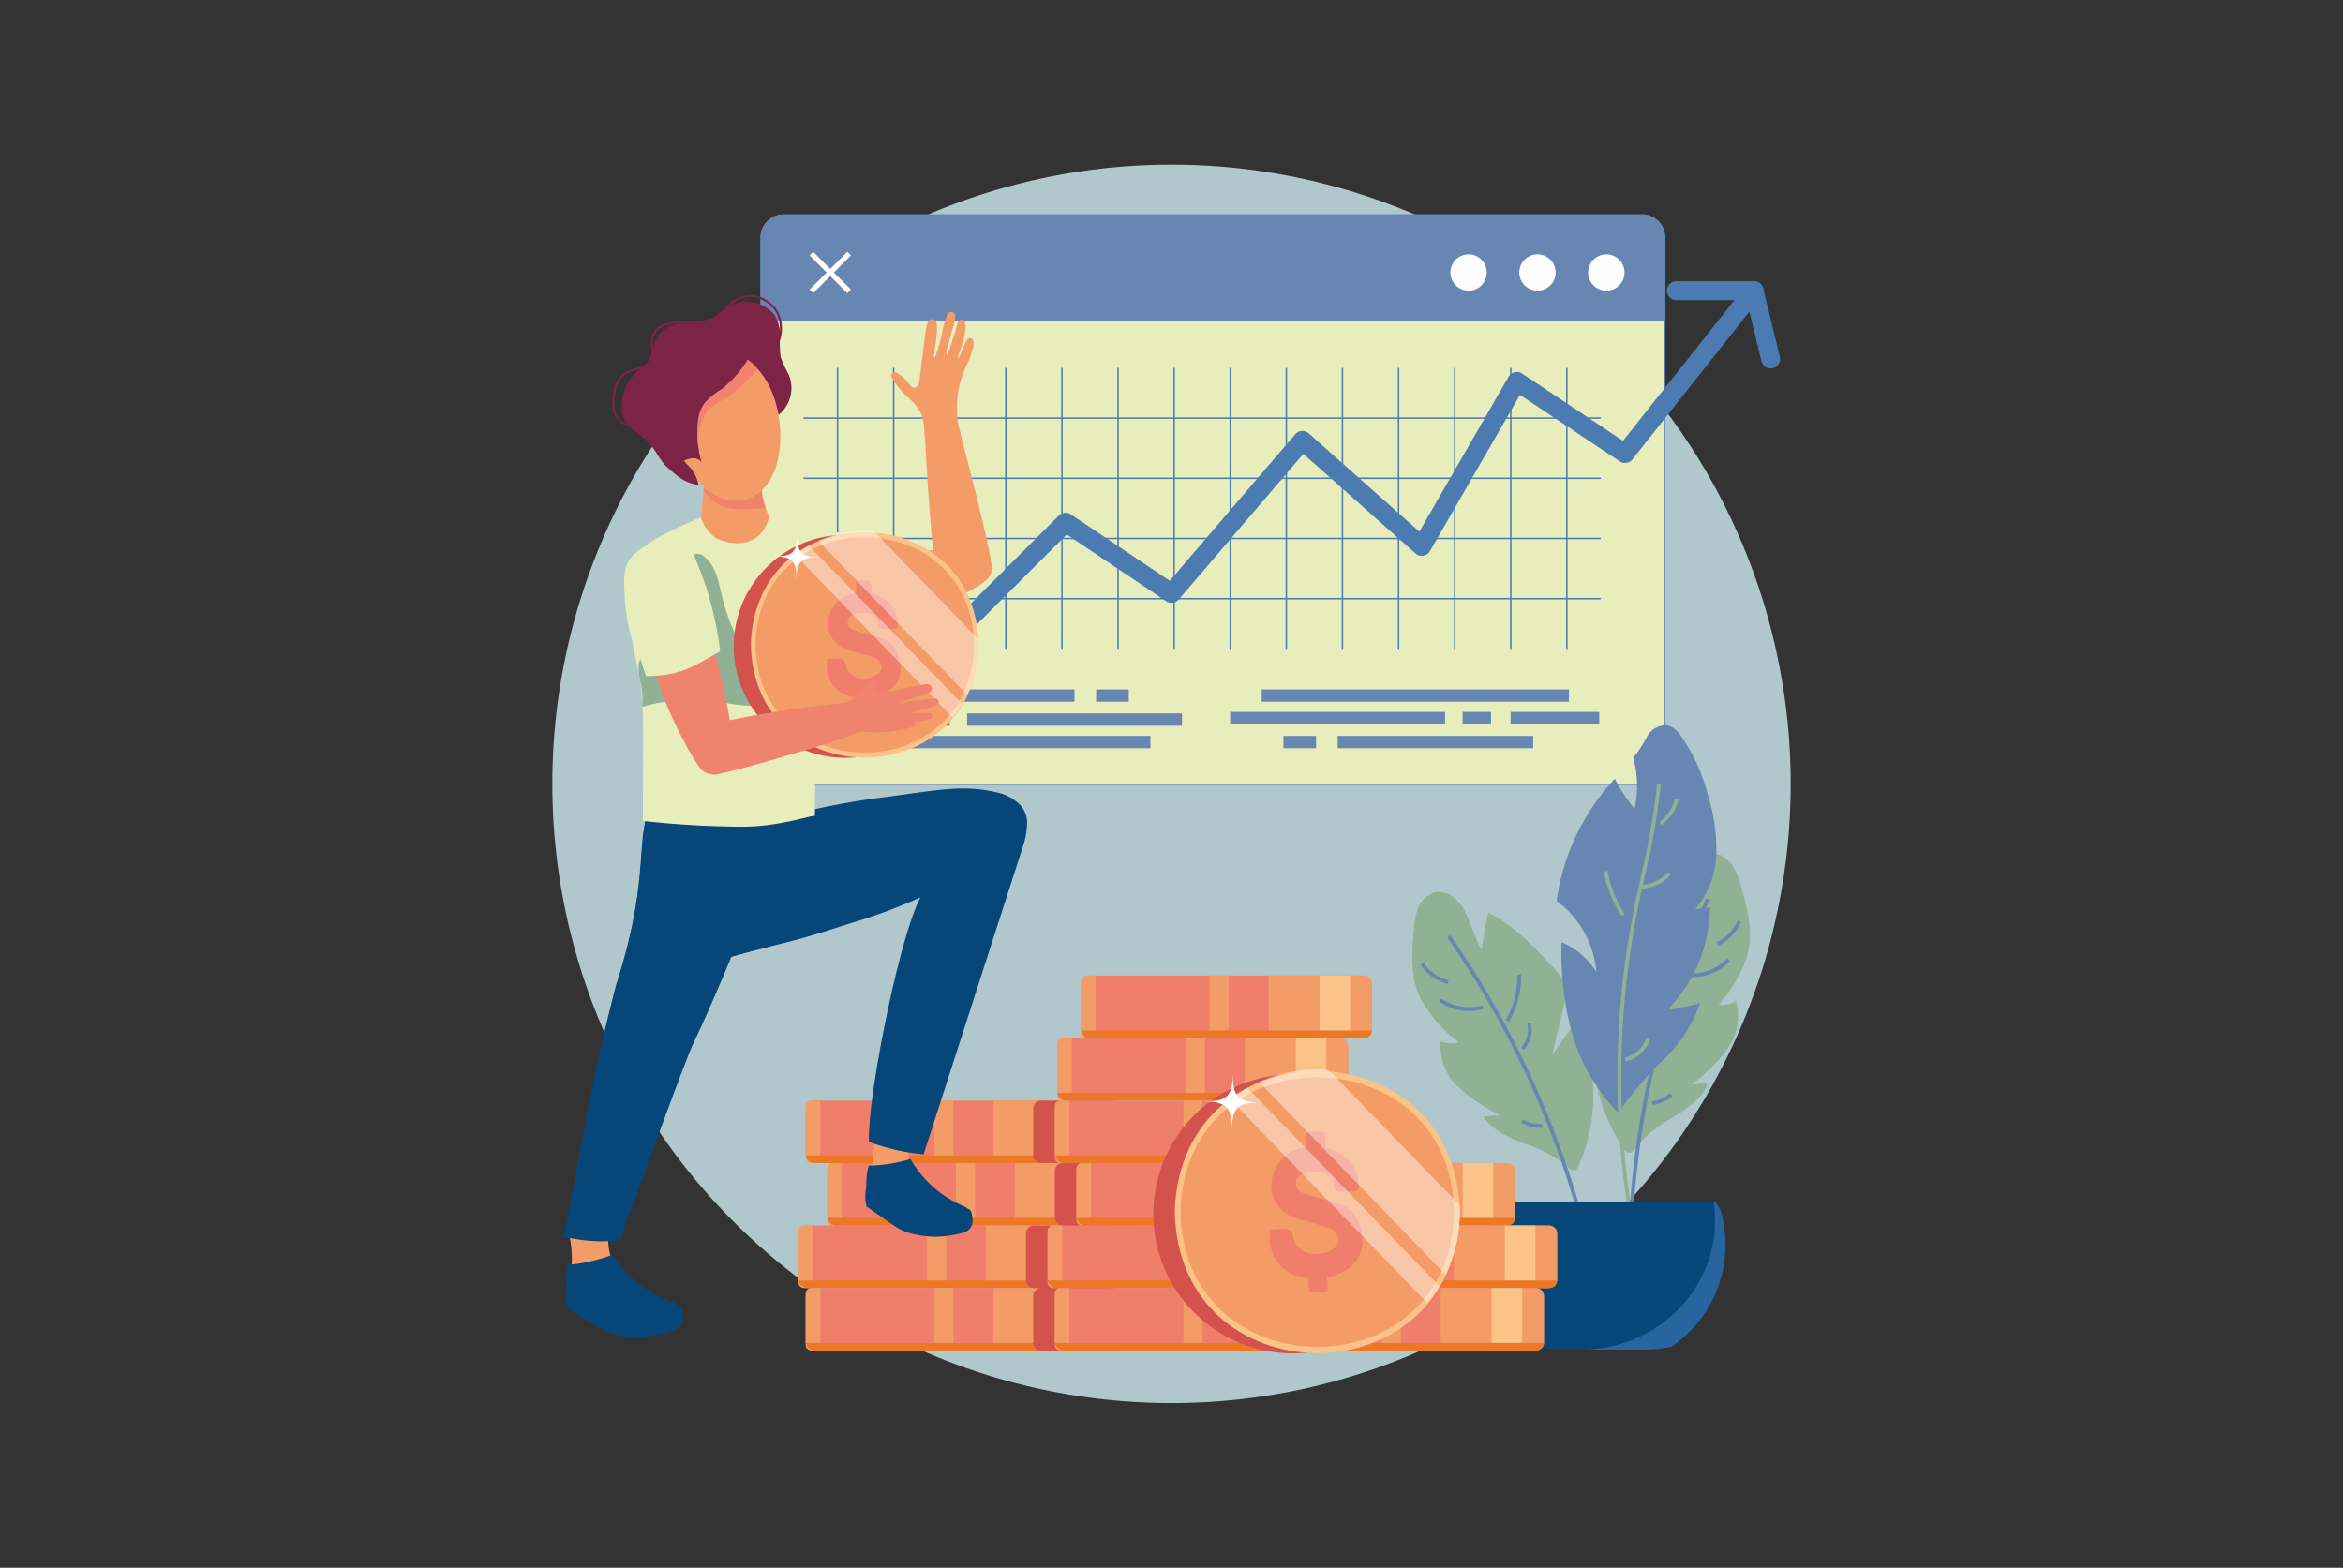 <svg id="Grupo_159079" data-name="Grupo 159079" xmlns="http://www.w3.org/2000/svg" xmlns:xlink="http://www.w3.org/1999/xlink" width="275" height="184" viewBox="0 0 275 184">
  <rect x="0" y="0" width="275" height="184" fill="#333333" stroke="none"/>
  <defs>
    <clipPath id="clip-path">
      <rect id="Rectángulo_38464" data-name="Rectángulo 38464" width="275" height="184" fill="none"/>
    </clipPath>
    <clipPath id="clip-path-3">
      <rect id="Rectángulo_38459" data-name="Rectángulo 38459" width="23.583" height="24.066" transform="translate(147.771 125.522)" fill="none"/>
    </clipPath>
    <clipPath id="clip-path-4">
      <rect id="Rectángulo_38460" data-name="Rectángulo 38460" width="24.562" height="25.248" transform="translate(144.373 127.671)" fill="none"/>
    </clipPath>
    <clipPath id="clip-path-5">
      <rect id="Rectángulo_38461" data-name="Rectángulo 38461" width="18.844" height="19.231" transform="translate(96.029 62.318)" fill="none"/>
    </clipPath>
    <clipPath id="clip-path-6">
      <rect id="Rectángulo_38462" data-name="Rectángulo 38462" width="19.627" height="20.175" transform="translate(93.313 64.035)" fill="none"/>
    </clipPath>
  </defs>
  <g id="Grupo_159078" data-name="Grupo 159078" clip-path="url(#clip-path)">
    <g id="Grupo_159077" data-name="Grupo 159077">
      <g id="Grupo_159076" data-name="Grupo 159076" clip-path="url(#clip-path)">
        <path id="Trazado_134440" data-name="Trazado 134440" d="M137.5,19.327A72.673,72.673,0,1,1,64.827,92,72.673,72.673,0,0,1,137.5,19.327" fill="#b0c8cb"/>
        <path id="Trazado_134441" data-name="Trazado 134441" d="M92,92.044H192.709a2.659,2.659,0,0,0,2.659-2.659V27.9a2.658,2.658,0,0,0-2.659-2.659H92A2.658,2.658,0,0,0,89.339,27.9V89.385A2.659,2.659,0,0,0,92,92.044" fill="#e8edbc"/>
        <path id="Trazado_134442" data-name="Trazado 134442" d="M192.709,92.129H92a2.748,2.748,0,0,1-2.745-2.744V27.9A2.748,2.748,0,0,1,92,25.158H192.709a2.748,2.748,0,0,1,2.745,2.745V89.385a2.748,2.748,0,0,1-2.745,2.744M92,25.329A2.577,2.577,0,0,0,89.424,27.9V89.385A2.577,2.577,0,0,0,92,91.959H192.709a2.577,2.577,0,0,0,2.574-2.574V27.9a2.577,2.577,0,0,0-2.574-2.574Z" fill="#6787b2"/>
        <path id="Trazado_134443" data-name="Trazado 134443" d="M91.976,25.244H192.725a2.643,2.643,0,0,1,2.643,2.643v9.735H89.339V27.881a2.637,2.637,0,0,1,2.637-2.637" fill="#6787b2"/>
        <path id="Trazado_134444" data-name="Trazado 134444" d="M195.453,37.708H89.253V27.881a2.725,2.725,0,0,1,2.723-2.722H192.725a2.731,2.731,0,0,1,2.728,2.728ZM89.424,37.536H195.283V27.887a2.561,2.561,0,0,0-2.558-2.557H91.976a2.554,2.554,0,0,0-2.552,2.551Z" fill="#6787b2"/>
        <rect id="Rectángulo_38414" data-name="Rectángulo 38414" width="6.262" height="0.598" transform="translate(95.025 33.986) rotate(-45.001)" fill="#fff"/>
        <rect id="Rectángulo_38415" data-name="Rectángulo 38415" width="0.598" height="6.262" transform="matrix(0.707, -0.707, 0.707, 0.707, 95.025, 29.981)" fill="#fff"/>
        <path id="Trazado_134445" data-name="Trazado 134445" d="M174.5,31.984a2.132,2.132,0,1,1-2.131-2.131,2.131,2.131,0,0,1,2.131,2.131" fill="#fefefe"/>
        <path id="Trazado_134446" data-name="Trazado 134446" d="M182.585,31.984a2.132,2.132,0,1,1-2.131-2.131,2.131,2.131,0,0,1,2.131,2.131" fill="#fefefe"/>
        <path id="Trazado_134447" data-name="Trazado 134447" d="M190.671,31.984a2.132,2.132,0,1,1-2.131-2.131,2.131,2.131,0,0,1,2.131,2.131" fill="#fefefe"/>
        <rect id="Rectángulo_38416" data-name="Rectángulo 38416" width="93.573" height="0.171" transform="translate(94.318 48.983)" fill="#4c7bb1"/>
        <rect id="Rectángulo_38417" data-name="Rectángulo 38417" width="93.573" height="0.171" transform="translate(94.318 56.047)" fill="#4c7bb1"/>
        <rect id="Rectángulo_38418" data-name="Rectángulo 38418" width="93.573" height="0.171" transform="translate(94.318 63.112)" fill="#4c7bb1"/>
        <rect id="Rectángulo_38419" data-name="Rectángulo 38419" width="93.573" height="0.171" transform="translate(94.318 70.176)" fill="#4c7bb1"/>
        <rect id="Rectángulo_38420" data-name="Rectángulo 38420" width="0.171" height="32.982" transform="translate(183.817 43.174)" fill="#4c7bb1"/>
        <rect id="Rectángulo_38421" data-name="Rectángulo 38421" width="0.171" height="32.982" transform="translate(177.233 43.174)" fill="#4c7bb1"/>
        <rect id="Rectángulo_38422" data-name="Rectángulo 38422" width="0.171" height="32.982" transform="translate(170.649 43.174)" fill="#4c7bb1"/>
        <rect id="Rectángulo_38423" data-name="Rectángulo 38423" width="0.171" height="32.982" transform="translate(164.064 43.174)" fill="#4c7bb1"/>
        <rect id="Rectángulo_38424" data-name="Rectángulo 38424" width="0.171" height="32.982" transform="translate(157.48 43.174)" fill="#4c7bb1"/>
        <rect id="Rectángulo_38425" data-name="Rectángulo 38425" width="0.171" height="32.982" transform="translate(150.895 43.174)" fill="#4c7bb1"/>
        <rect id="Rectángulo_38426" data-name="Rectángulo 38426" width="0.171" height="32.982" transform="translate(144.311 43.174)" fill="#4c7bb1"/>
        <rect id="Rectángulo_38427" data-name="Rectángulo 38427" width="0.171" height="32.982" transform="translate(137.727 43.174)" fill="#4c7bb1"/>
        <rect id="Rectángulo_38428" data-name="Rectángulo 38428" width="0.171" height="32.982" transform="translate(131.142 43.174)" fill="#4c7bb1"/>
        <rect id="Rectángulo_38429" data-name="Rectángulo 38429" width="0.171" height="32.982" transform="translate(124.558 43.174)" fill="#4c7bb1"/>
        <rect id="Rectángulo_38430" data-name="Rectángulo 38430" width="0.171" height="32.982" transform="translate(117.973 43.174)" fill="#4c7bb1"/>
        <rect id="Rectángulo_38431" data-name="Rectángulo 38431" width="0.171" height="32.982" transform="translate(111.389 43.174)" fill="#4c7bb1"/>
        <rect id="Rectángulo_38432" data-name="Rectángulo 38432" width="0.171" height="32.982" transform="translate(104.805 43.174)" fill="#4c7bb1"/>
        <rect id="Rectángulo_38433" data-name="Rectángulo 38433" width="0.171" height="32.982" transform="translate(98.22 43.174)" fill="#4c7bb1"/>
        <rect id="Rectángulo_38434" data-name="Rectángulo 38434" width="3.659" height="1.274" transform="translate(150.723 86.455)" fill="#6787b2"/>
        <path id="Trazado_134448" data-name="Trazado 134448" d="M154.468,87.814h-3.83V86.369h3.83Zm-3.659-.171H154.3v-1.1h-3.488Z" fill="#6787b2"/>
        <rect id="Rectángulo_38435" data-name="Rectángulo 38435" width="3.164" height="1.274" transform="translate(171.746 83.641)" fill="#6787b2"/>
        <path id="Trazado_134449" data-name="Trazado 134449" d="M175,85h-3.335V83.555H175Zm-3.165-.171h2.993v-1.1h-2.993Z" fill="#6787b2"/>
        <rect id="Rectángulo_38436" data-name="Rectángulo 38436" width="10.233" height="1.274" transform="translate(177.387 83.641)" fill="#6787b2"/>
        <path id="Trazado_134450" data-name="Trazado 134450" d="M187.706,85H177.3V83.555h10.4Zm-10.234-.171h10.062v-1.1H177.472Z" fill="#6787b2"/>
        <rect id="Rectángulo_38437" data-name="Rectángulo 38437" width="22.772" height="1.274" transform="translate(157.089 86.455)" fill="#6787b2"/>
        <path id="Trazado_134451" data-name="Trazado 134451" d="M179.946,87.814H157V86.369h22.943Zm-22.772-.171h22.6v-1.1h-22.6Z" fill="#6787b2"/>
        <rect id="Rectángulo_38438" data-name="Rectángulo 38438" width="25.047" height="1.274" transform="translate(144.474 83.641)" fill="#6787b2"/>
        <path id="Trazado_134452" data-name="Trazado 134452" d="M169.606,85H144.388V83.555h25.218Zm-25.047-.171h24.876v-1.1H144.559Z" fill="#6787b2"/>
        <rect id="Rectángulo_38439" data-name="Rectángulo 38439" width="35.889" height="1.274" transform="translate(148.177 81.001)" fill="#6787b2"/>
        <path id="Trazado_134453" data-name="Trazado 134453" d="M184.151,82.36h-36.06V80.915h36.06Zm-35.889-.171H183.98v-1.1H148.262Z" fill="#6787b2"/>
        <rect id="Rectángulo_38440" data-name="Rectángulo 38440" width="3.659" height="1.274" transform="translate(128.739 81)" fill="#6787b2"/>
        <path id="Trazado_134454" data-name="Trazado 134454" d="M132.483,82.36h-3.83V80.915h3.83Zm-3.658-.171h3.488v-1.1h-3.488Z" fill="#6787b2"/>
        <rect id="Rectángulo_38441" data-name="Rectángulo 38441" width="3.164" height="1.274" transform="translate(108.211 83.814)" fill="#6787b2"/>
        <path id="Trazado_134455" data-name="Trazado 134455" d="M111.461,85.174h-3.335V83.729h3.335ZM108.3,85h2.993V83.9H108.3Z" fill="#6787b2"/>
        <rect id="Rectángulo_38442" data-name="Rectángulo 38442" width="10.233" height="1.274" transform="translate(95.501 83.814)" fill="#6787b2"/>
        <path id="Trazado_134456" data-name="Trazado 134456" d="M105.82,85.174h-10.4V83.729h10.4ZM95.587,85h10.062V83.9H95.587Z" fill="#6787b2"/>
        <rect id="Rectángulo_38443" data-name="Rectángulo 38443" width="22.772" height="1.274" transform="translate(103.26 81)" fill="#6787b2"/>
        <path id="Trazado_134457" data-name="Trazado 134457" d="M126.118,82.36H103.175V80.915h22.943Zm-22.772-.171h22.6v-1.1h-22.6Z" fill="#6787b2"/>
        <rect id="Rectángulo_38444" data-name="Rectángulo 38444" width="25.047" height="1.274" transform="translate(113.6 83.815)" fill="#6787b2"/>
        <path id="Trazado_134458" data-name="Trazado 134458" d="M138.733,85.174H113.515V83.729h25.218ZM113.686,85h24.876V83.9H113.686Z" fill="#6787b2"/>
        <rect id="Rectángulo_38445" data-name="Rectángulo 38445" width="35.889" height="1.274" transform="translate(99.056 86.455)" fill="#6787b2"/>
        <path id="Trazado_134459" data-name="Trazado 134459" d="M135.03,87.814H98.97V86.369h36.06Zm-35.889-.171h35.718v-1.1H99.141Z" fill="#6787b2"/>
        <path id="Trazado_134460" data-name="Trazado 134460" d="M109.793,77.679a1.111,1.111,0,0,1-.786-1.9l15.275-15.275a1.11,1.11,0,0,1,1.4-.137l11.617,7.8,14.723-17.2a1.111,1.111,0,0,1,1.582-.108l12.985,11.535,10.478-18.185a1.111,1.111,0,0,1,1.579-.37l11.846,7.9L203.57,35.226h-6.81a1.111,1.111,0,0,1,0-2.222h9.106a1.111,1.111,0,0,1,.871,1.8L191.6,53.915a1.112,1.112,0,0,1-1.487.235L178.4,46.342l-10.566,18.34a1.112,1.112,0,0,1-1.7.276l-13.159-11.69-14.63,17.1a1.109,1.109,0,0,1-1.463.2l-11.679-7.839L110.579,77.354a1.108,1.108,0,0,1-.786.325" fill="#4c7bb1"/>
        <path id="Trazado_134461" data-name="Trazado 134461" d="M207.822,43.242a1.111,1.111,0,0,1-1.078-.848l-1.956-8.016a1.111,1.111,0,0,1,2.158-.527l1.956,8.017a1.11,1.11,0,0,1-.816,1.342,1.089,1.089,0,0,1-.264.032" fill="#4c7bb1"/>
        <path id="Trazado_134462" data-name="Trazado 134462" d="M174.091,131.042l2.028-.15a19.6,19.6,0,0,1-4.94-3.3,6.627,6.627,0,0,1-2.1-5.359,3.473,3.473,0,0,0,2.124.09,16.47,16.47,0,0,1-4.538-5.247c-1.111-2.434-.968-5.233-.731-7.9a8.52,8.52,0,0,1,.536-2.658,2.989,2.989,0,0,1,1.926-1.786c1.43-.34,2.823.814,3.487,2.124s1.273,3.284,1.972,4.6c.344-1.128.423-3.22.883-4.342,3.127,1.646,5.508,4.2,7.9,6.806a4.2,4.2,0,0,1,1.147,1.854,4.49,4.49,0,0,1-.168,1.968l-1.452,6.106,2.846-4.015a10.494,10.494,0,0,0,.665,1.52q.3.772.531,1.57a20.107,20.107,0,0,1,.671,3.349,20.616,20.616,0,0,1-.36,6.8,19.8,19.8,0,0,1-1.046,3.305c-.169.406-.3.989-.825.957-.43-.025-.832-.545-1.134-.8a15.733,15.733,0,0,0-4.652-2.333c-1.781-.692-3.694-1.492-4.77-3.165" fill="#90b193"/>
        <path id="Trazado_134463" data-name="Trazado 134463" d="M186.949,149.69a108.938,108.938,0,0,0-17.084-39.673l.363-.253A108.816,108.816,0,0,1,187.382,149.6Z" fill="#6787b2"/>
        <path id="Trazado_134464" data-name="Trazado 134464" d="M169.917,115.478a5.363,5.363,0,0,1-3.2-2.246l.37-.244a4.913,4.913,0,0,0,2.932,2.06Z" fill="#6787b2"/>
        <path id="Trazado_134465" data-name="Trazado 134465" d="M172.446,118.655a6.188,6.188,0,0,1-3.55-1.114l.254-.362a5.826,5.826,0,0,0,4.844.818l.122.426a6.07,6.07,0,0,1-1.67.232" fill="#6787b2"/>
        <path id="Trazado_134466" data-name="Trazado 134466" d="M177.1,119.962l-.383-.221a10.25,10.25,0,0,0,1.365-5.357l.442-.01a10.687,10.687,0,0,1-1.424,5.588" fill="#6787b2"/>
        <path id="Trazado_134467" data-name="Trazado 134467" d="M178.837,123.228l-.321-.3a3.078,3.078,0,0,0,.735-2.792l.429-.107a3.53,3.53,0,0,1-.843,3.2" fill="#6787b2"/>
        <path id="Trazado_134468" data-name="Trazado 134468" d="M180.705,132.365a4.245,4.245,0,0,1-2.169-.6l.227-.38a3.8,3.8,0,0,0,2.24.523l.035.441c-.111.008-.222.013-.333.013" fill="#6787b2"/>
        <path id="Trazado_134469" data-name="Trazado 134469" d="M200.532,127.064l-2.019.241a19.651,19.651,0,0,0,4.218-4.18,6.623,6.623,0,0,0,1.033-5.662,3.457,3.457,0,0,1-2.067.494,16.476,16.476,0,0,0,3.451-6.018c.624-2.6-.052-5.321-.795-7.891a8.481,8.481,0,0,0-1.035-2.506,2.986,2.986,0,0,0-2.231-1.386c-1.469-.059-2.615,1.339-3.017,2.753s-.621,3.466-1.056,4.888c-.553-1.042-1.031-3.08-1.7-4.093-2.755,2.214-4.6,5.179-6.45,8.192a4.19,4.19,0,0,0-.771,2.039,4.47,4.47,0,0,0,.541,1.9q1.3,2.857,2.594,5.716l-3.562-3.4a10.384,10.384,0,0,1-.362,1.618c-.1.544-.17,1.093-.22,1.643a20.087,20.087,0,0,0-.018,3.416,20.588,20.588,0,0,0,1.655,6.61,19.759,19.759,0,0,0,1.66,3.044c.243.367.479.914.993.782.417-.108.712-.695.959-1a15.719,15.719,0,0,1,4.12-3.179c1.615-1.021,3.34-2.172,4.076-4.02" fill="#90b193"/>
        <path id="Trazado_134470" data-name="Trazado 134470" d="M191.48,147.827l-.442-.006a108.822,108.822,0,0,1,9.214-42.382l.4.179a108.951,108.951,0,0,0-9.177,42.209" fill="#6787b2"/>
        <path id="Trazado_134471" data-name="Trazado 134471" d="M201.65,110.988l-.184-.4A4.916,4.916,0,0,0,203.951,108l.409.168a5.362,5.362,0,0,1-2.71,2.817" fill="#6787b2"/>
        <path id="Trazado_134472" data-name="Trazado 134472" d="M198.606,114.7c-.171,0-.342-.007-.513-.022l.038-.441a5.825,5.825,0,0,0,4.6-1.73l.319.307a6.2,6.2,0,0,1-4.442,1.886" fill="#6787b2"/>
        <path id="Trazado_134473" data-name="Trazado 134473" d="M195.456,116.765a10.69,10.69,0,0,1-2.468-5.212l.436-.075a10.234,10.234,0,0,0,2.366,5Z" fill="#6787b2"/>
        <path id="Trazado_134474" data-name="Trazado 134474" d="M194.378,120.3a3.532,3.532,0,0,1-1.441-2.982l.442.022a3.079,3.079,0,0,0,1.256,2.6Z" fill="#6787b2"/>
        <path id="Trazado_134475" data-name="Trazado 134475" d="M193.964,129.678l-.049-.44a3.8,3.8,0,0,0,2.1-.941l.3.33a4.249,4.249,0,0,1-2.345,1.051" fill="#6787b2"/>
        <path id="Trazado_134476" data-name="Trazado 134476" d="M191.678,88.931a12.137,12.137,0,0,0,1.606-2.435,2.555,2.555,0,0,1,2.388-1.378,2.823,2.823,0,0,1,1.6,1.226,20.993,20.993,0,0,1,3.136,6.82,21.5,21.5,0,0,1,1.042,7.01,10.409,10.409,0,0,1-2.483,6.523l1.731-.2a17.268,17.268,0,0,1-5.15,12.158c1.288-.39,2.688-.528,3.975-.919a16.732,16.732,0,0,1-4.351,6.721,34.4,34.4,0,0,0-5.194,6.173,21.968,21.968,0,0,1-5.461-9.315,36.27,36.27,0,0,1-1.234-10.745,9.069,9.069,0,0,1,4.081,3.5,11.572,11.572,0,0,0-4.663-8.333,26.241,26.241,0,0,1,6.831-14.34,20.1,20.1,0,0,0,2.31,3.527,12.045,12.045,0,0,0-.16-5.99" fill="#6787b2"/>
        <path id="Trazado_134477" data-name="Trazado 134477" d="M192.244,148.32a101.329,101.329,0,0,1-.542-41.242c.291-1.481.619-2.98.937-4.43A83.223,83.223,0,0,0,194.5,91.941l.441.037a83.843,83.843,0,0,1-1.872,10.765c-.318,1.447-.646,2.944-.935,4.42a100.852,100.852,0,0,0,.539,41.061Z" fill="#90b193"/>
        <path id="Trazado_134478" data-name="Trazado 134478" d="M190.786,124.58l-.089-.433a3.43,3.43,0,0,0,2.51-2.269l.422.132a3.829,3.829,0,0,1-2.843,2.57" fill="#90b193"/>
        <path id="Trazado_134479" data-name="Trazado 134479" d="M190.662,111.962a6.645,6.645,0,0,1-2.631-4.059l.434-.087a6.2,6.2,0,0,0,2.454,3.786Z" fill="#6787b2"/>
        <path id="Trazado_134480" data-name="Trazado 134480" d="M190.321,107.528a15.326,15.326,0,0,1-2.094-5.229l.434-.086a14.875,14.875,0,0,0,2.034,5.078Z" fill="#90b193"/>
        <path id="Trazado_134481" data-name="Trazado 134481" d="M192.71,104.3l-.021-.442a4.465,4.465,0,0,0,3.1-1.5l.334.29a4.916,4.916,0,0,1-3.413,1.655" fill="#90b193"/>
        <path id="Trazado_134482" data-name="Trazado 134482" d="M195.022,96.826l-.258-.358a4.666,4.666,0,0,0,1.807-2.721l.431.1a5.106,5.106,0,0,1-1.98,2.981" fill="#90b193"/>
        <path id="Trazado_134483" data-name="Trazado 134483" d="M174.321,142.471a4.909,4.909,0,0,1,.66-1.359h26.432a4.909,4.909,0,0,1,.66,1.359,14.983,14.983,0,0,1,.45,3.688,14.435,14.435,0,0,1-6.374,11.9,13.739,13.739,0,0,1-3.03.333h-9.844a13.746,13.746,0,0,1-3.03-.333,14.435,14.435,0,0,1-6.374-11.9,14.983,14.983,0,0,1,.45-3.688" fill="#064679"/>
        <path id="Trazado_134484" data-name="Trazado 134484" d="M185.582,158.4h7.537a13.806,13.806,0,0,0,3.03-.333,14.436,14.436,0,0,0,6.374-11.9,15.025,15.025,0,0,0-.45-3.688,4.926,4.926,0,0,0-.66-1.359h-.289a14.43,14.43,0,0,1,.163,2.174c0,8.344-7.03,15.108-15.705,15.108" fill="#28649e"/>
        <path id="Trazado_134485" data-name="Trazado 134485" d="M182.848,158.388a12.5,12.5,0,0,1-2.6-.327,14.435,14.435,0,0,1-6.374-11.9,15.031,15.031,0,0,1,.45-3.688,4.927,4.927,0,0,1,.66-1.359h5.693c-2.049.254-8.4,12.694,2.174,17.276" fill="#064679"/>
        <path id="Trazado_134486" data-name="Trazado 134486" d="M94.562,130.243v5.18a1.049,1.049,0,0,0,.016.187,1.076,1.076,0,0,0,1.06.89H127.63l.069,0a1.074,1.074,0,0,0,.989-.888.892.892,0,0,0,.017-.187v-5.18a1.075,1.075,0,0,0-1.075-1.077H95.638a1.075,1.075,0,0,0-1.076,1.077" fill="#ef7e6b"/>
        <path id="Trazado_134487" data-name="Trazado 134487" d="M116.588,129.166V136.5h11.2a.914.914,0,0,0,.914-.888v-5.529a.914.914,0,0,0-.915-.915Z" fill="#f49c68"/>
        <path id="Trazado_134488" data-name="Trazado 134488" d="M109.659,136.5h2.253v-7.332h-2.253V136.5Z" fill="#f49c68"/>
        <rect id="Rectángulo_38446" data-name="Rectángulo 38446" width="3.574" height="7.334" transform="translate(122.577 129.166)" fill="#fbc387"/>
        <path id="Trazado_134489" data-name="Trazado 134489" d="M95.219,136.5h1.055v-7.334H95.219a.659.659,0,0,0-.658.658v6.018a.658.658,0,0,0,.658.658" fill="#f49c68"/>
        <path id="Trazado_134490" data-name="Trazado 134490" d="M94.578,135.61a1.078,1.078,0,0,0,1.06.89h32.179a.888.888,0,0,0,.888-.89Z" fill="#ec7724"/>
        <path id="Trazado_134491" data-name="Trazado 134491" d="M97.1,137.577v5.18a1.08,1.08,0,0,0,1.021,1.077h32.047c.028,0,.055,0,.083,0a1.076,1.076,0,0,0,.976-.887.981.981,0,0,0,.017-.188v-5.18a1.075,1.075,0,0,0-1.076-1.077H98.178a1.077,1.077,0,0,0-1.077,1.077" fill="#ef7e6b"/>
        <path id="Trazado_134492" data-name="Trazado 134492" d="M119.127,136.5v7.332h11.2a.914.914,0,0,0,.914-.887v-5.53a.915.915,0,0,0-.915-.915Z" fill="#f49c68"/>
        <path id="Trazado_134493" data-name="Trazado 134493" d="M112.2,143.832h2.253V136.5H112.2v7.332Z" fill="#f49c68"/>
        <rect id="Rectángulo_38447" data-name="Rectángulo 38447" width="3.574" height="7.334" transform="translate(125.116 136.5)" fill="#fbc387"/>
        <path id="Trazado_134494" data-name="Trazado 134494" d="M97.759,143.834h1.055V136.5H97.759a.659.659,0,0,0-.658.658v6.018a.658.658,0,0,0,.658.658" fill="#f49c68"/>
        <path id="Trazado_134495" data-name="Trazado 134495" d="M97.118,142.945a1.082,1.082,0,0,0,1,.889h32.235a.891.891,0,0,0,.888-.89Z" fill="#ec7724"/>
        <path id="Trazado_134496" data-name="Trazado 134496" d="M93.713,144.912v5.18a1.049,1.049,0,0,0,.017.187,1.076,1.076,0,0,0,1.06.89h31.991l.069,0a1.074,1.074,0,0,0,.99-.888.964.964,0,0,0,.017-.187v-5.18a1.075,1.075,0,0,0-1.076-1.077H94.79a1.077,1.077,0,0,0-1.077,1.077" fill="#ef7e6b"/>
        <path id="Trazado_134497" data-name="Trazado 134497" d="M115.74,143.835v7.332h11.2a.914.914,0,0,0,.914-.888V144.75a.914.914,0,0,0-.915-.915Z" fill="#f49c68"/>
        <path id="Trazado_134498" data-name="Trazado 134498" d="M108.81,151.167h2.253v-7.332H108.81v7.332Z" fill="#f49c68"/>
        <rect id="Rectángulo_38448" data-name="Rectángulo 38448" width="3.574" height="7.334" transform="translate(121.728 143.835)" fill="#fbc387"/>
        <path id="Trazado_134499" data-name="Trazado 134499" d="M94.371,151.169h1.055v-7.334H94.371a.659.659,0,0,0-.658.658v6.018a.658.658,0,0,0,.658.658" fill="#f49c68"/>
        <path id="Trazado_134500" data-name="Trazado 134500" d="M93.73,150.279a1.078,1.078,0,0,0,1.06.89h32.179a.888.888,0,0,0,.888-.89Z" fill="#ec7724"/>
        <path id="Trazado_134501" data-name="Trazado 134501" d="M94.562,152.246v5.18a1.078,1.078,0,0,0,1.02,1.077H127.63c.028,0,.055,0,.083,0a1.077,1.077,0,0,0,.975-.887.907.907,0,0,0,.017-.188v-5.18a1.075,1.075,0,0,0-1.075-1.077H95.638a1.075,1.075,0,0,0-1.076,1.077" fill="#ef7e6b"/>
        <path id="Trazado_134502" data-name="Trazado 134502" d="M116.588,151.169V158.5h11.2a.914.914,0,0,0,.914-.887v-5.53a.915.915,0,0,0-.915-.915Z" fill="#f49c68"/>
        <path id="Trazado_134503" data-name="Trazado 134503" d="M109.659,158.5h2.253v-7.332h-2.253V158.5Z" fill="#f49c68"/>
        <rect id="Rectángulo_38449" data-name="Rectángulo 38449" width="3.574" height="7.334" transform="translate(122.576 151.169)" fill="#fbc387"/>
        <path id="Trazado_134504" data-name="Trazado 134504" d="M95.219,158.5h1.055v-7.334H95.219a.659.659,0,0,0-.658.658v6.018a.658.658,0,0,0,.658.658" fill="#f49c68"/>
        <path id="Trazado_134505" data-name="Trazado 134505" d="M94.578,157.614a1.082,1.082,0,0,0,1,.889h32.235a.891.891,0,0,0,.888-.89Z" fill="#ec7724"/>
        <path id="Trazado_134506" data-name="Trazado 134506" d="M120.417,144.765v5.474c0,.014,0,.027,0,.04a.93.93,0,0,0,.87.888l.059,0h.849a.93.93,0,0,0-.93.93v5.474c0,.014,0,.028,0,.042a.928.928,0,0,0,.869.886l.06,0H130.9a.891.891,0,0,0,.888-.889h0v-5.531a.916.916,0,0,0-.916-.915h-.821a.888.888,0,0,0,.888-.89h0V144.75a.914.914,0,0,0-.915-.915h3.415a.889.889,0,0,0,.888-.89h0v-5.53a.915.915,0,0,0-.915-.915H130.9a.889.889,0,0,0,.888-.89h0v-5.529a.915.915,0,0,0-.916-.915H122.2a.929.929,0,0,0-.93.93v5.474c0,.014,0,.027,0,.04a.929.929,0,0,0,.869.888l.06,0h2.539a.93.93,0,0,0-.93.93V142.9c0,.014,0,.027,0,.041a.93.93,0,0,0,.869.887l.06,0h-3.388a.93.93,0,0,0-.93.93" fill="#d4524c"/>
        <path id="Trazado_134507" data-name="Trazado 134507" d="M143.664,137.577v5.18a1.077,1.077,0,0,0,1.076,1.077h31.992a1.08,1.08,0,0,0,1.076-1.077v-5.18a1.075,1.075,0,0,0-1.076-1.077H144.74a1.077,1.077,0,0,0-1.076,1.077" fill="#ef7e6b"/>
        <path id="Trazado_134508" data-name="Trazado 134508" d="M165.691,143.832h11.2a.915.915,0,0,0,.915-.915v-5.5a.915.915,0,0,0-.915-.915h-11.2v7.332Z" fill="#f49c68"/>
        <path id="Trazado_134509" data-name="Trazado 134509" d="M158.761,143.832h2.253V136.5h-2.253v7.332Z" fill="#f49c68"/>
        <rect id="Rectángulo_38450" data-name="Rectángulo 38450" width="3.574" height="7.334" transform="translate(171.679 136.5)" fill="#fbc387"/>
        <path id="Trazado_134510" data-name="Trazado 134510" d="M144.322,143.834h1.055V136.5h-1.055a.659.659,0,0,0-.658.658v6.018a.658.658,0,0,0,.658.658" fill="#f49c68"/>
        <path id="Trazado_134511" data-name="Trazado 134511" d="M143.681,142.945a1.078,1.078,0,0,0,1.059.89h32.18a.891.891,0,0,0,.888-.89Z" fill="#ec7724"/>
        <path id="Trazado_134512" data-name="Trazado 134512" d="M148.619,144.912v5.18a1.077,1.077,0,0,0,1.076,1.077h31.992a1.08,1.08,0,0,0,1.076-1.077v-5.18a1.075,1.075,0,0,0-1.076-1.077H149.7a1.077,1.077,0,0,0-1.076,1.077" fill="#ef7e6b"/>
        <path id="Trazado_134513" data-name="Trazado 134513" d="M170.646,151.167h11.2a.915.915,0,0,0,.915-.915v-5.5a.915.915,0,0,0-.915-.915h-11.2v7.332Z" fill="#f49c68"/>
        <path id="Trazado_134514" data-name="Trazado 134514" d="M163.716,151.167h2.253v-7.332h-2.253v7.332Z" fill="#f49c68"/>
        <rect id="Rectángulo_38451" data-name="Rectángulo 38451" width="3.574" height="7.334" transform="translate(176.634 143.835)" fill="#fbc387"/>
        <path id="Trazado_134515" data-name="Trazado 134515" d="M149.277,151.169h1.055v-7.334h-1.055a.659.659,0,0,0-.658.658v6.018a.658.658,0,0,0,.658.658" fill="#f49c68"/>
        <path id="Trazado_134516" data-name="Trazado 134516" d="M148.636,150.279a1.078,1.078,0,0,0,1.059.89h32.18a.891.891,0,0,0,.888-.89Z" fill="#ec7724"/>
        <path id="Trazado_134517" data-name="Trazado 134517" d="M147.068,152.247v5.18a1.076,1.076,0,0,0,1.076,1.076h31.992a1.079,1.079,0,0,0,1.076-1.076v-5.18a1.075,1.075,0,0,0-1.076-1.077H148.144a1.077,1.077,0,0,0-1.076,1.077" fill="#ef7e6b"/>
        <path id="Trazado_134518" data-name="Trazado 134518" d="M169.1,158.5h11.2a.915.915,0,0,0,.915-.915v-5.5a.915.915,0,0,0-.915-.915H169.1V158.5Z" fill="#f49c68"/>
        <path id="Trazado_134519" data-name="Trazado 134519" d="M162.165,158.5h2.253v-7.332h-2.253V158.5Z" fill="#f49c68"/>
        <rect id="Rectángulo_38452" data-name="Rectángulo 38452" width="3.574" height="7.334" transform="translate(175.083 151.169)" fill="#fbc387"/>
        <path id="Trazado_134520" data-name="Trazado 134520" d="M147.726,158.5h1.055v-7.334h-1.055a.659.659,0,0,0-.658.658v6.018a.658.658,0,0,0,.658.658" fill="#f49c68"/>
        <path id="Trazado_134521" data-name="Trazado 134521" d="M147.085,157.614a1.078,1.078,0,0,0,1.059.89h32.18a.891.891,0,0,0,.888-.89Z" fill="#ec7724"/>
        <path id="Trazado_134522" data-name="Trazado 134522" d="M124.082,122.908v5.18a1.077,1.077,0,0,0,1.076,1.077H157.15a1.08,1.08,0,0,0,1.076-1.077v-5.18a1.075,1.075,0,0,0-1.076-1.077H125.158a1.077,1.077,0,0,0-1.076,1.077" fill="#ef7e6b"/>
        <path id="Trazado_134523" data-name="Trazado 134523" d="M146.109,129.162h11.2a.915.915,0,0,0,.915-.914v-5.5a.915.915,0,0,0-.915-.914h-11.2v7.331Z" fill="#f49c68"/>
        <path id="Trazado_134524" data-name="Trazado 134524" d="M139.179,129.163h2.253v-7.332h-2.253v7.332Z" fill="#f49c68"/>
        <rect id="Rectángulo_38453" data-name="Rectángulo 38453" width="3.574" height="7.334" transform="translate(152.097 121.831)" fill="#fbc387"/>
        <path id="Trazado_134525" data-name="Trazado 134525" d="M124.74,129.165h1.054v-7.334H124.74a.659.659,0,0,0-.659.658v6.018a.658.658,0,0,0,.659.658" fill="#f49c68"/>
        <path id="Trazado_134526" data-name="Trazado 134526" d="M124.1,128.275a1.078,1.078,0,0,0,1.059.89h32.18a.891.891,0,0,0,.888-.89Z" fill="#ec7724"/>
        <path id="Trazado_134527" data-name="Trazado 134527" d="M126.872,115.573v5.18a1.077,1.077,0,0,0,1.076,1.077H159.94a1.08,1.08,0,0,0,1.076-1.077v-5.18a1.077,1.077,0,0,0-1.076-1.077H127.948a1.077,1.077,0,0,0-1.076,1.077" fill="#ef7e6b"/>
        <path id="Trazado_134528" data-name="Trazado 134528" d="M148.9,121.828h11.2a.915.915,0,0,0,.915-.915v-5.5a.915.915,0,0,0-.915-.915H148.9v7.332Z" fill="#f49c68"/>
        <path id="Trazado_134529" data-name="Trazado 134529" d="M141.969,121.828h2.253V114.5h-2.253v7.332Z" fill="#f49c68"/>
        <rect id="Rectángulo_38454" data-name="Rectángulo 38454" width="3.574" height="7.334" transform="translate(154.886 114.496)" fill="#fbc387"/>
        <path id="Trazado_134530" data-name="Trazado 134530" d="M127.529,121.83h1.055V114.5h-1.055a.659.659,0,0,0-.658.658v6.018a.658.658,0,0,0,.658.658" fill="#f49c68"/>
        <path id="Trazado_134531" data-name="Trazado 134531" d="M126.889,120.941a1.078,1.078,0,0,0,1.059.89h32.18a.891.891,0,0,0,.888-.89Z" fill="#ec7724"/>
        <path id="Trazado_134532" data-name="Trazado 134532" d="M123.8,130.243v5.18a1.077,1.077,0,0,0,1.076,1.077h31.992a1.08,1.08,0,0,0,1.076-1.077v-5.18a1.075,1.075,0,0,0-1.076-1.077H124.88a1.077,1.077,0,0,0-1.076,1.077" fill="#ef7e6b"/>
        <path id="Trazado_134533" data-name="Trazado 134533" d="M145.831,136.5h11.2a.915.915,0,0,0,.915-.915v-5.5a.915.915,0,0,0-.915-.915h-11.2V136.5Z" fill="#f49c68"/>
        <path id="Trazado_134534" data-name="Trazado 134534" d="M138.9,136.5h2.253v-7.332H138.9V136.5Z" fill="#f49c68"/>
        <rect id="Rectángulo_38455" data-name="Rectángulo 38455" width="3.574" height="7.334" transform="translate(151.818 129.165)" fill="#fbc387"/>
        <path id="Trazado_134535" data-name="Trazado 134535" d="M124.461,136.5h1.055v-7.334h-1.055a.659.659,0,0,0-.658.658v6.018a.658.658,0,0,0,.658.658" fill="#f49c68"/>
        <path id="Trazado_134536" data-name="Trazado 134536" d="M123.821,135.61a1.078,1.078,0,0,0,1.059.89h32.18a.891.891,0,0,0,.888-.89Z" fill="#ec7724"/>
        <path id="Trazado_134537" data-name="Trazado 134537" d="M126.343,137.577v5.18a1.077,1.077,0,0,0,1.076,1.077h31.992a1.08,1.08,0,0,0,1.076-1.077v-5.18a1.075,1.075,0,0,0-1.076-1.077H127.419a1.077,1.077,0,0,0-1.076,1.077" fill="#ef7e6b"/>
        <path id="Trazado_134538" data-name="Trazado 134538" d="M148.37,143.832h11.2a.915.915,0,0,0,.915-.915v-5.5a.915.915,0,0,0-.915-.915h-11.2v7.332Z" fill="#f49c68"/>
        <path id="Trazado_134539" data-name="Trazado 134539" d="M141.44,143.832h2.253V136.5H141.44v7.332Z" fill="#f49c68"/>
        <rect id="Rectángulo_38456" data-name="Rectángulo 38456" width="3.574" height="7.334" transform="translate(154.358 136.5)" fill="#fbc387"/>
        <path id="Trazado_134540" data-name="Trazado 134540" d="M127,143.834h1.055V136.5H127a.659.659,0,0,0-.658.658v6.018a.658.658,0,0,0,.658.658" fill="#f49c68"/>
        <path id="Trazado_134541" data-name="Trazado 134541" d="M126.36,142.945a1.078,1.078,0,0,0,1.059.89H159.6a.891.891,0,0,0,.888-.89Z" fill="#ec7724"/>
        <path id="Trazado_134542" data-name="Trazado 134542" d="M122.955,144.912v5.18a1.077,1.077,0,0,0,1.076,1.077h31.992a1.08,1.08,0,0,0,1.076-1.077v-5.18a1.077,1.077,0,0,0-1.076-1.077H124.031a1.077,1.077,0,0,0-1.076,1.077" fill="#ef7e6b"/>
        <path id="Trazado_134543" data-name="Trazado 134543" d="M144.982,151.167h11.2a.915.915,0,0,0,.915-.915v-5.5a.915.915,0,0,0-.915-.915h-11.2v7.332Z" fill="#f49c68"/>
        <path id="Trazado_134544" data-name="Trazado 134544" d="M138.052,151.167h2.253v-7.332h-2.253v7.332Z" fill="#f49c68"/>
        <rect id="Rectángulo_38457" data-name="Rectángulo 38457" width="3.574" height="7.334" transform="translate(150.97 143.835)" fill="#fbc387"/>
        <path id="Trazado_134545" data-name="Trazado 134545" d="M123.613,151.169h1.055v-7.334h-1.055a.659.659,0,0,0-.658.658v6.018a.658.658,0,0,0,.658.658" fill="#f49c68"/>
        <path id="Trazado_134546" data-name="Trazado 134546" d="M122.973,150.279a1.076,1.076,0,0,0,1.059.89h32.18a.891.891,0,0,0,.888-.89Z" fill="#ec7724"/>
        <path id="Trazado_134547" data-name="Trazado 134547" d="M123.8,152.247v5.18a1.075,1.075,0,0,0,1.076,1.076h31.992a1.079,1.079,0,0,0,1.076-1.076v-5.18a1.075,1.075,0,0,0-1.076-1.077H124.88a1.077,1.077,0,0,0-1.076,1.077" fill="#ef7e6b"/>
        <path id="Trazado_134548" data-name="Trazado 134548" d="M145.831,158.5h11.2a.915.915,0,0,0,.915-.915v-5.5a.915.915,0,0,0-.915-.915h-11.2V158.5Z" fill="#f49c68"/>
        <path id="Trazado_134549" data-name="Trazado 134549" d="M138.9,158.5h2.253v-7.332H138.9V158.5Z" fill="#f49c68"/>
        <rect id="Rectángulo_38458" data-name="Rectángulo 38458" width="3.574" height="7.334" transform="translate(151.818 151.169)" fill="#fbc387"/>
        <path id="Trazado_134550" data-name="Trazado 134550" d="M124.461,158.5h1.055v-7.334h-1.055a.659.659,0,0,0-.658.658v6.018a.658.658,0,0,0,.658.658" fill="#f49c68"/>
        <path id="Trazado_134551" data-name="Trazado 134551" d="M123.821,157.614a1.078,1.078,0,0,0,1.059.89h32.18a.891.891,0,0,0,.888-.89Z" fill="#ec7724"/>
        <path id="Trazado_134552" data-name="Trazado 134552" d="M135.384,143.173a16.37,16.37,0,1,0,15.653-17.057,16.369,16.369,0,0,0-15.653,17.057" fill="#d4524c"/>
        <path id="Trazado_134553" data-name="Trazado 134553" d="M137.881,141.993c.228,22.141,32.6,22.522,33.469.534-.187-22.02-32.52-22.656-33.469-.534" fill="#fbc387"/>
        <path id="Trazado_134554" data-name="Trazado 134554" d="M138.571,142c.023,21.1,31.4,21.6,32.09.512-.024-21.1-31.4-21.594-32.09-.512" fill="#f49c68"/>
        <path id="Trazado_134555" data-name="Trazado 134555" d="M159.013,142.641c-1.231-1.839-4.965-1.944-6.586-2.862-1.827-2.626,4.429-3.213,4.217-.421.061.868,1.7.413,2.216.5a.581.581,0,0,0,.634-.611c-.132-3.023-2.411-4.716-5.369-4.642-3.961-.292-6.524,4.554-3.745,7.347.928,1.219,4.9,1.689,6.088,2.4,2.214,2.241-2.212,3.705-3.832,2.238-1.715-1.4.28-2.649-3.1-2.294a.621.621,0,0,0-.46.177c-.97,8.788,14.737,6.549,9.935-1.838" fill="#ef7e6b"/>
        <path id="Trazado_134556" data-name="Trazado 134556" d="M155.215,132.833c-2.655-.051-1.7.058-1.831,2.324l2.173-.035c-.1-.273.235-2.366-.342-2.289" fill="#ef7e6b"/>
        <path id="Trazado_134557" data-name="Trazado 134557" d="M153.953,151.679c2.655.051,1.7-.058,1.831-2.324l-2.173.035c.1.273-.235,2.366.342,2.289" fill="#ef7e6b"/>
        <g id="Grupo_159066" data-name="Grupo 159066" opacity="0.42">
          <g id="Grupo_159065" data-name="Grupo 159065">
            <g id="Grupo_159064" data-name="Grupo 159064" clip-path="url(#clip-path-3)">
              <path id="Trazado_134558" data-name="Trazado 134558" d="M147.771,126.982l21.9,22.606a16.787,16.787,0,0,0,1.666-8.133l-15.38-15.878a16.774,16.774,0,0,0-8.182,1.4" fill="#fff"/>
            </g>
          </g>
        </g>
        <g id="Grupo_159069" data-name="Grupo 159069" opacity="0.42">
          <g id="Grupo_159068" data-name="Grupo 159068">
            <g id="Grupo_159067" data-name="Grupo 159067" clip-path="url(#clip-path-4)">
              <path id="Trazado_134559" data-name="Trazado 134559" d="M144.373,129.023l23.145,23.9a16.729,16.729,0,0,0,1.417-1.991l-22.526-23.257a16.681,16.681,0,0,0-2.036,1.352" fill="#fff"/>
            </g>
          </g>
        </g>
        <path id="Trazado_134560" data-name="Trazado 134560" d="M141.235,129.248c2.783.065,3.4.705,3.338,3.487.057-2.782.7-3.393,3.478-3.328-2.783-.065-3.395-.7-3.338-3.487-.057,2.783-.695,3.393-3.478,3.328" fill="#fff"/>
        <path id="Trazado_134561" data-name="Trazado 134561" d="M102.494,133.014a16.4,16.4,0,0,0,4.528.179,6.7,6.7,0,0,0,.048,4.737l-1.815-.3c-.489-.081-.977-.162-1.469-.222-.248-.03-.5-.055-.747-.072a2.09,2.09,0,0,1-.648-.054c-.191-.086-.13-.235-.09-.407q.084-.357.142-.719a10.85,10.85,0,0,0,.051-3.143" fill="#f49c68"/>
        <path id="Trazado_134562" data-name="Trazado 134562" d="M101.968,136.811a7.028,7.028,0,0,0-.235,2.817,12.468,12.468,0,0,0,5.305,3.457,11.3,11.3,0,0,0,6.019.232c.353-.084.749-.226.875-.566a.807.807,0,0,0-.256-.83,2.7,2.7,0,0,0-.8-.454,13,13,0,0,1-6.009-5.439,18.287,18.287,0,0,1-4.9.783" fill="#064679"/>
        <path id="Trazado_134563" data-name="Trazado 134563" d="M101.7,139.224a2.182,2.182,0,0,0,.879,1.2,13.909,13.909,0,0,0,4.6,2.607,10.155,10.155,0,0,0,5.546.173,2.1,2.1,0,0,0,.643-.287.73.73,0,0,0,.4-.722c-.032-.1-.131-.279-.125-.3.151,0,.3.222.34.314a3.188,3.188,0,0,1,.166,1.057,1.383,1.383,0,0,1-.993,1.373,10.82,10.82,0,0,1-1.161.287,12.094,12.094,0,0,1-2.383.228,13.763,13.763,0,0,1-2.5-.335,6.486,6.486,0,0,1-2.34-1.085l-3.061-2.128a5.132,5.132,0,0,1-.015-2.384" fill="#064679"/>
        <path id="Trazado_134564" data-name="Trazado 134564" d="M120.549,96.7a9.437,9.437,0,0,1-.38,2.327l-11.763,36.449a24.528,24.528,0,0,1-6.414-1.467c-.194-5.284,3.565-24.024,6.044-28.694a64.024,64.024,0,0,1-8.377,3.1c-2.389.76-4.95,1.623-8.423,2.453-.112.026-.551.135-1.148.286-1.253.318-3.2.82-4.243,1.134h0a4.325,4.325,0,0,0-.7.247l1.3-15.317a34.058,34.058,0,0,1,5.626-1.454l.233-.05c1.072-.237,1.984-.44,2.792-.617a83.549,83.549,0,0,1,8.611-1.521c3.693-.487,6.283-.938,8.612-1.02a16.967,16.967,0,0,1,5.116.557,5.4,5.4,0,0,1,2.353,1.408,3.189,3.189,0,0,1,.766,2.178" fill="#064679"/>
        <path id="Trazado_134565" data-name="Trazado 134565" d="M66.685,144.495a17.7,17.7,0,0,0,4.858-.507,7.225,7.225,0,0,0,.782,5.045l-1.983-.039c-.533-.011-1.067-.022-1.6-.01-.269.006-.539.018-.808.038a2.238,2.238,0,0,1-.7.042c-.217-.062-.174-.23-.158-.42.023-.262.036-.525.041-.788a11.819,11.819,0,0,0-.081-1.6,11.653,11.653,0,0,0-.35-1.765" fill="#f49c68"/>
        <path id="Trazado_134566" data-name="Trazado 134566" d="M78.19,87.567a43.912,43.912,0,0,0-2.68,10.444c-.4,3.552-.195,8.388-3.122,17.52-2.711,9.233-4.8,23.424-6.322,29.61,4.448.975,6.717.345,6.717.345s7.3-20.156,8.519-22.873c4.551-9.45,11.053-26.79,11.9-29.453.723-1.706-2.64-4.708-4.415-6.654-3.067.76-7.483,1.733-10.6,1.061" fill="#064679"/>
        <path id="Trazado_134567" data-name="Trazado 134567" d="M95.125,94.985l-.034.108c-.6,1.914-2.5,8.8-5,16.057-1.254.317-3.2.82-4.244,1.134,2-5.972,5.277-13.965,6.221-16.524.093-.25.163-.448.207-.588.632-1.489-.055-5.5-1.419-7.786.1-.02.205-.039.306-.056a2.859,2.859,0,0,1,1.682.027,11.928,11.928,0,0,1,2.309,3.827,7.625,7.625,0,0,1-.025,3.8" fill="#064679"/>
        <path id="Trazado_134568" data-name="Trazado 134568" d="M78.423,98.389c.014-.111.468-3.128.483-3.239a4.914,4.914,0,0,1-1.492-.3,10.552,10.552,0,0,1-1.335-.445c-.049.324-.57,3.246-.611,3.57-.4,3.551-.194,8.387-3.122,17.52-.563,1.918-2.981,13.5-3,14.059,2.563-1.248,5.161-10.952,5.95-13.64,2.928-9.134,2.726-13.97,3.122-17.521" fill="#064679"/>
        <path id="Trazado_134569" data-name="Trazado 134569" d="M66.632,148.457a7.568,7.568,0,0,0-.06,3.046,13.442,13.442,0,0,0,5.943,3.355,12.173,12.173,0,0,0,6.49-.164c.374-.114.79-.294.9-.668a.868.868,0,0,0-.332-.875,2.918,2.918,0,0,0-.887-.434,14.007,14.007,0,0,1-6.836-5.439,19.719,19.719,0,0,1-5.22,1.179" fill="#064679"/>
        <path id="Trazado_134570" data-name="Trazado 134570" d="M66.506,151.07a2.355,2.355,0,0,0,1.028,1.236,15.009,15.009,0,0,0,5.131,2.488,10.948,10.948,0,0,0,5.977-.194,2.3,2.3,0,0,0,.672-.353.784.784,0,0,0,.386-.8c-.042-.109-.16-.291-.155-.318.162-.008.336.221.387.316a3.411,3.411,0,0,1,.251,1.125,1.491,1.491,0,0,1-.974,1.545,11.924,11.924,0,0,1-1.229.389,13.127,13.127,0,0,1-2.548.409,14.818,14.818,0,0,1-2.717-.19,6.969,6.969,0,0,1-2.591-1.007l-3.438-2.078a5.525,5.525,0,0,1-.18-2.564" fill="#064679"/>
        <path id="Trazado_134571" data-name="Trazado 134571" d="M82.086,63.453a3.7,3.7,0,0,0,2.737,1.979,6.044,6.044,0,0,0,3.722-.383,10.449,10.449,0,0,0,3.122-2.281,7.4,7.4,0,0,1-.925-1.213,9.379,9.379,0,0,1-1.051-2.507,13.821,13.821,0,0,1-.4-2.189,10.333,10.333,0,0,1-.01-1.967,7.031,7.031,0,0,1-6.374.328,41.157,41.157,0,0,0-.507,4.295c-.086,1.13-.153,2.245-.252,3.344q-.027.3-.057.594" fill="#f49c68"/>
        <path id="Trazado_134572" data-name="Trazado 134572" d="M82.585,57.46a4.121,4.121,0,0,0,1.438,1.555,5.68,5.68,0,0,0,1.682.671,14.98,14.98,0,0,0,4.152-.1q-.1-.31-.186-.626c-.1-.377-.229-1.025-.3-1.4a15.725,15.725,0,0,1-5.015.28,4.516,4.516,0,0,1-1.552-.473.922.922,0,0,1-.191-.2s-.032.293-.03.3" fill="#f0836e"/>
        <path id="Trazado_134573" data-name="Trazado 134573" d="M102.281,65.837c1.825-.362,5.026-.967,7.406-1.183-.474-2.649-1.069-14.287-1.084-14.444a18.1,18.1,0,0,0,3.9.209c.031.256,3.195,12.005,3.733,15.582a1.987,1.987,0,0,1-.36,1.838c-.1.518-9.306,5.543-13.408,5.587.15-2.692-.675-4.938-.183-7.589" fill="#f49c68"/>
        <path id="Trazado_134574" data-name="Trazado 134574" d="M110.714,70.9c-2.066.97-5.887,2.6-8.249,2.626h-.111l.006-.11a19.677,19.677,0,0,0-.164-3.271,14.376,14.376,0,0,1-.017-4.331l.013-.07.069-.013c3.088-.613,5.544-1.008,7.305-1.174-.193-1.171-.525-4.537-1.036-13.795-.016-.306-.029-.527-.03-.547l-.013-.134.133.022a17.938,17.938,0,0,0,3.871.208l.1-.006.014.1c.01.066.2.786.455,1.783.93,3.585,2.864,11.046,3.277,13.8a2.1,2.1,0,0,1-.378,1.918,11.094,11.094,0,0,1-2.639,1.694c-.817.438-1.731.9-2.6,1.306m-2-20.571c.005.089.013.225.023.423.527,9.56.863,12.825,1.052,13.88l.02.111-.113.011c-1.747.158-4.212.551-7.326,1.167a14.351,14.351,0,0,0,.033,4.2,20.521,20.521,0,0,1,.17,3.193c4.091-.131,12.962-4.98,13.2-5.5l.006-.036.028-.024a1.915,1.915,0,0,0,.324-1.744c-.411-2.74-2.344-10.194-3.273-13.776-.255-.986-.39-1.507-.439-1.712a18.3,18.3,0,0,1-3.7-.2" fill="#f49c68"/>
        <path id="Trazado_134575" data-name="Trazado 134575" d="M95.649,75.269l.091.08a7.018,7.018,0,0,1,.019-1.381l.461-1.8a6.987,6.987,0,0,1,3.725-3.791,5.222,5.222,0,0,1,2.393-.5c.009-.224.014-.443.013-.657-2.817-3.345-12.066-6.672-12.066-6.672a4.624,4.624,0,0,1-1.163,2.268,3.664,3.664,0,0,1-1.849.887A5.667,5.667,0,0,1,84,63.135,4.964,4.964,0,0,1,82.24,60.7s-3.157,1.41-4.527,2.151A19.778,19.778,0,0,0,75.406,64.3a4.355,4.355,0,0,0-1.88,2.059,8.414,8.414,0,0,0-.222,3.149,21.913,21.913,0,0,0,.359,3.458c.1.607.346,1.39.47,1.993.37,1.767.682,3.341,1.051,5.107a65.245,65.245,0,0,1,.287,7.587c0,1.791-.012,8.694-.012,8.694a107.756,107.756,0,0,0,11.4.676c4.363.053,8.089-1.276,8.787-1.275,0,0,.068-12.212.139-13.553.018-.341.039-.688.062-1.039a24.359,24.359,0,0,0,0-4.346c-.063-.517-.133-1.03-.2-1.542" fill="#e8edbc"/>
        <path id="Trazado_134576" data-name="Trazado 134576" d="M75.252,77.314a1.7,1.7,0,0,0-.284.509,7.376,7.376,0,0,0,.292,2.556,9.282,9.282,0,0,1,.083,2.583,21.3,21.3,0,0,1,6.877-.787c2.044.088,4.12.659,6.163.659a1.8,1.8,0,0,0,1.43-.234,1.548,1.548,0,0,0,.22-1.6,13.449,13.449,0,0,0-1.971-3.439,23.355,23.355,0,0,1-3.319-7.57c-.413-1.722-.736-3.672-2.167-4.715A1.177,1.177,0,0,0,81.691,65a1.338,1.338,0,0,0-.733.575c-1.93,2.55-2.508,5.783-3.766,8.662a14.215,14.215,0,0,1-1.07,2.037c-.213.33-.6.68-.87,1.041" fill="#90b193"/>
        <path id="Trazado_134577" data-name="Trazado 134577" d="M90.972,43.695a4.574,4.574,0,0,1,.814,3.678c-.038.15-.419,1.336-.419,1.336a4.494,4.494,0,0,0-.337-1.07,5.948,5.948,0,0,1-1.991-1.884,12.7,12.7,0,0,1-1.251-2.462,3.171,3.171,0,0,1-.222-.728c-.032-.228-.064-.693.253-.686a3.345,3.345,0,0,1,.884.183,4.526,4.526,0,0,1,1.581.883,4.332,4.332,0,0,1,.688.75" fill="#7d2345"/>
        <path id="Trazado_134578" data-name="Trazado 134578" d="M79.17,51.326c1.367,4.731,4.9,8.307,8.384,7.3s4.748-5.9,3.663-10.7c-1.2-5.3-5.437-7.907-8.92-6.9S77.8,46.6,79.17,51.326" fill="#f49c68"/>
        <path id="Trazado_134579" data-name="Trazado 134579" d="M91.366,48.709s1.857-6-3.595-6.485a13.422,13.422,0,0,1-3.035,3.448,8.926,8.926,0,0,0-2.044,1.671,4.8,4.8,0,0,0-.772,2.451,12.469,12.469,0,0,0,.407,4.442,1.107,1.107,0,0,0-.946-.458,3.238,3.238,0,0,0-1.1.283c.275.408.662.717.967,1.1a4.785,4.785,0,0,1,.744,1.748,4.629,4.629,0,0,1-2-.712,12.988,12.988,0,0,1-1.62-1.3c-1.091-.973-1.507-2.446-2.65-3.333-1.1-.854-2.488-1.765-2.7-3.144a5.527,5.527,0,0,1,.95-3.9,7.4,7.4,0,0,1,.936-1.011,11.1,11.1,0,0,0,.954-.795c.8-.933.684-2.377,1.4-3.376a4.15,4.15,0,0,1,2.991-1.39,9.938,9.938,0,0,0,3.316-.645c.741-.369,1.336-.979,2.059-1.38a4.215,4.215,0,0,1,3.178-.357,4.151,4.151,0,0,1,2.089,1.393,4.56,4.56,0,0,1,.649,2.191A17.6,17.6,0,0,0,91.62,41.9a15.548,15.548,0,0,0,.951,2.059,4.077,4.077,0,0,1-1.205,4.755" fill="#7d2345"/>
        <path id="Trazado_134580" data-name="Trazado 134580" d="M81.888,49.805a12.433,12.433,0,0,0,.036,2.566,13.041,13.041,0,0,1,.159-1.8,4.857,4.857,0,0,1,.994-2.387,9.336,9.336,0,0,1,2.24-1.51,21.617,21.617,0,0,0,3.6-3.368,5.782,5.782,0,0,0-1.142-1.082l-.072.1a12.821,12.821,0,0,1-2.99,3.357,8.97,8.97,0,0,0-2.05,1.674,4.789,4.789,0,0,0-.776,2.451" fill="#f0836e"/>
        <path id="Trazado_134581" data-name="Trazado 134581" d="M91.416,40.308a4.433,4.433,0,0,0-.053-3.649,4,4,0,0,0-3.145-2.033,3.758,3.758,0,0,0-2.57.954,7,7,0,0,0-1.641,2.2l.221.114a6.732,6.732,0,0,1,1.581-2.124,3.519,3.519,0,0,1,2.4-.9,3.741,3.741,0,0,1,2.938,1.9,4.187,4.187,0,0,1,.043,3.441Z" fill="#7d2345"/>
        <path id="Trazado_134582" data-name="Trazado 134582" d="M76.565,51.211l.235-.081a2.125,2.125,0,0,0-1.739-1.159c-.161-.027-.325-.049-.484-.07a3.61,3.61,0,0,1-1.462-.4,2.251,2.251,0,0,1-.952-1.495,4.822,4.822,0,0,1,.063-1.865,3.417,3.417,0,0,1,1.031-2.087,3.959,3.959,0,0,1,1.363-.585c.132-.038.263-.076.392-.118a2.312,2.312,0,0,0,1.589-1.2,2.712,2.712,0,0,0,.077-1.368,3.555,3.555,0,0,1-.023-.981A2.268,2.268,0,0,1,78.172,38.2a6.91,6.91,0,0,1,2.375-.287l2.859-.014v-.248l-2.859.014a7.208,7.208,0,0,0-2.46.3,2.514,2.514,0,0,0-1.676,1.8,3.737,3.737,0,0,0,.021,1.051,2.5,2.5,0,0,1-.059,1.244,2.094,2.094,0,0,1-1.435,1.054c-.127.04-.256.078-.386.115a4.144,4.144,0,0,0-1.447.629A3.635,3.635,0,0,0,71.982,46.1a5.166,5.166,0,0,0-.062,1.959,2.49,2.49,0,0,0,1.065,1.658,3.823,3.823,0,0,0,1.559.435c.157.021.319.042.475.069.477.081,1.313.319,1.546.995" fill="#7d2345"/>
        <path id="Trazado_134583" data-name="Trazado 134583" d="M112.754,51.432c-.1-.309-.206-.921-.315-1.227a11.826,11.826,0,0,1,.927-7.409,10.27,10.27,0,0,0,.672-1.775,1.818,1.818,0,0,0,.116-.981.306.306,0,0,0-.561-.093,22.529,22.529,0,0,0-.936,2.082.176.176,0,0,1-.333-.1,6.682,6.682,0,0,1,.378-1.166,10.7,10.7,0,0,0,.48-1.875,2.518,2.518,0,0,0-.027-1.023.325.325,0,0,0-.629-.007q-.519,1.9-1.2,3.74a.176.176,0,0,1-.34-.058,2.936,2.936,0,0,1,.182-1.086c.189-.547.309-1.173.5-1.72a5.843,5.843,0,0,0,.348-1.637.371.371,0,0,0-.7-.18,11.6,11.6,0,0,0-.736,2.587c-.18.761-.319,1.243-.631,2.211-.02.061-.049.136-.084.215a.178.178,0,0,1-.341-.077c.035-.728.24-1.723.284-2.263a5.74,5.74,0,0,0,.011-1.691.411.411,0,0,0-.758-.114,3.355,3.355,0,0,0-.33,1.206l-.705,5.609c-.054.43-.2.962-.645,1.009a.636.636,0,0,1-.407-.109,3.1,3.1,0,0,1-.617-.705,3.792,3.792,0,0,0-1.269-1,.279.279,0,0,0-.359.378,9.5,9.5,0,0,0,2.013,2.5,5.675,5.675,0,0,1,1.564,2.029c.116.3.14.729.233,1.1h0c.111.575.071,1.246.152,1.853" fill="#f49c68"/>
        <path id="Trazado_134584" data-name="Trazado 134584" d="M112.853,51.4c-.047-.142-.1-.359-.144-.57-.055-.238-.111-.485-.169-.651a11.63,11.63,0,0,1,.92-7.336,10.353,10.353,0,0,0,.679-1.793l.027-.095a1.763,1.763,0,0,0,.091-.935.4.4,0,0,0-.329-.318.411.411,0,0,0-.423.192,8.587,8.587,0,0,0-.6,1.293c-.106.265-.215.539-.339.8a.068.068,0,0,1-.087.038.067.067,0,0,1-.05-.08,4.777,4.777,0,0,1,.279-.9c.032-.083.064-.166.094-.249a10.734,10.734,0,0,0,.484-1.894,2.6,2.6,0,0,0-.027-1.065.43.43,0,0,0-.831-.009c-.343,1.255-.747,2.511-1.2,3.731a.065.065,0,0,1-.076.045.071.071,0,0,1-.063-.072,2.849,2.849,0,0,1,.176-1.047c.1-.282.178-.588.255-.883s.15-.573.241-.838a5.905,5.905,0,0,0,.353-1.667.458.458,0,0,0-.351-.469.466.466,0,0,0-.544.239,8.14,8.14,0,0,0-.608,2c-.044.205-.088.41-.136.614-.179.752-.314,1.226-.629,2.2-.018.055-.045.125-.08.207a.072.072,0,0,1-.086.043.07.07,0,0,1-.057-.075c.02-.419.1-.937.168-1.393.05-.328.1-.638.116-.866.007-.09.014-.178.022-.263a4.706,4.706,0,0,0-.013-1.46.515.515,0,0,0-.429-.4.5.5,0,0,0-.52.254,3.4,3.4,0,0,0-.343,1.244l-.705,5.609c-.073.578-.259.888-.554.918a.529.529,0,0,1-.339-.092,1.655,1.655,0,0,1-.417-.451c-.056-.078-.113-.158-.176-.234a3.939,3.939,0,0,0-1.309-1.027.382.382,0,0,0-.492.519,9.64,9.64,0,0,0,2.036,2.536,5.587,5.587,0,0,1,1.537,1.99,3.363,3.363,0,0,1,.138.613c.025.155.051.316.089.469v0a7.075,7.075,0,0,1,.09,1.009c.012.278.025.565.061.838l.205-.027c-.035-.264-.047-.547-.059-.82a8.594,8.594,0,0,0-.066-.872l.015,0-.044-.177c-.036-.148-.062-.307-.088-.462a3.414,3.414,0,0,0-.149-.653,5.781,5.781,0,0,0-1.59-2.069,9.449,9.449,0,0,1-1.99-2.474.172.172,0,0,1,.031-.2.17.17,0,0,1,.194-.041,3.7,3.7,0,0,1,1.23.969c.059.07.112.144.168.222a1.842,1.842,0,0,0,.472.5.736.736,0,0,0,.474.126c.4-.043.651-.412.737-1.1L108.828,39a3.239,3.239,0,0,1,.317-1.168.3.3,0,0,1,.31-.151.305.305,0,0,1,.257.237,4.539,4.539,0,0,1,.008,1.4c-.007.085-.015.174-.022.264-.018.221-.064.527-.114.851-.07.462-.149.985-.17,1.415a.282.282,0,0,0,.54.124c.038-.088.067-.164.087-.225.317-.983.454-1.46.634-2.219.048-.2.093-.411.137-.618a7.808,7.808,0,0,1,.59-1.944.259.259,0,0,1,.306-.134.254.254,0,0,1,.2.261,5.725,5.725,0,0,1-.343,1.608c-.092.273-.17.567-.244.852s-.156.593-.251.868a3.031,3.031,0,0,0-.187,1.125.28.28,0,0,0,.238.267.271.271,0,0,0,.3-.178c.455-1.226.861-2.487,1.206-3.749a.223.223,0,0,1,.43.005,2.413,2.413,0,0,1,.024.98,10.579,10.579,0,0,1-.474,1.857c-.03.082-.062.165-.094.247a4.77,4.77,0,0,0-.289.938.279.279,0,0,0,.528.164c.127-.265.237-.542.345-.81A8.449,8.449,0,0,1,113.682,40a.2.2,0,0,1,.211-.1.194.194,0,0,1,.161.155,1.553,1.553,0,0,1-.087.836l-.028.1a10.063,10.063,0,0,1-.665,1.758,11.831,11.831,0,0,0-.936,7.473l0,.016a6.44,6.44,0,0,1,.164.636c.052.225.1.438.15.589Z" fill="#f49c68"/>
        <path id="Trazado_134585" data-name="Trazado 134585" d="M95.727,85.73c.263-3.508.2-8.047.345-12.985a69.754,69.754,0,0,0,7.914.852,24.629,24.629,0,0,0,1.191-7.542c-3.629-2.271-9.583-5.371-13.857-5.122" fill="#e8edbc"/>
        <path id="Trazado_134586" data-name="Trazado 134586" d="M86.13,76.422a13.081,13.081,0,1,0,12.508-13.63A13.081,13.081,0,0,0,86.13,76.422" fill="#d4524c"/>
        <path id="Trazado_134587" data-name="Trazado 134587" d="M88.126,75.479c.182,17.692,26.052,18,26.743.427-.147-17.6-25.986-18.1-26.743-.427" fill="#fbc387"/>
        <path id="Trazado_134588" data-name="Trazado 134588" d="M88.676,75.488c.019,16.858,25.088,17.256,25.643.409-.019-16.859-25.089-17.255-25.643-.409" fill="#f49c68"/>
        <path id="Trazado_134589" data-name="Trazado 134589" d="M105.011,76c-.984-1.469-3.967-1.553-5.263-2.287-1.46-2.1,3.54-2.567,3.37-.336.049.693,1.358.33,1.771.4a.463.463,0,0,0,.506-.487c-.1-2.416-1.927-3.769-4.29-3.71-3.165-.233-5.213,3.639-2.993,5.871.742.974,3.918,1.35,4.866,1.921,1.769,1.791-1.768,2.961-3.062,1.789-1.371-1.118.223-2.117-2.477-1.833a.493.493,0,0,0-.367.141C96.3,84.488,108.848,82.7,105.011,76" fill="#ef7e6b"/>
        <path id="Trazado_134590" data-name="Trazado 134590" d="M101.977,68.16c-2.122-.041-1.356.046-1.464,1.857l1.737-.028c-.083-.218.188-1.89-.273-1.829" fill="#ef7e6b"/>
        <path id="Trazado_134591" data-name="Trazado 134591" d="M100.968,83.219c2.122.041,1.356-.046,1.463-1.857l-1.736.028c.083.218-.188,1.89.273,1.829" fill="#ef7e6b"/>
        <g id="Grupo_159072" data-name="Grupo 159072" opacity="0.42">
          <g id="Grupo_159071" data-name="Grupo 159071">
            <g id="Grupo_159070" data-name="Grupo 159070" clip-path="url(#clip-path-5)">
              <path id="Trazado_134592" data-name="Trazado 134592" d="M96.029,63.484l17.5,18.065a13.416,13.416,0,0,0,1.331-6.5l-12.29-12.688a13.393,13.393,0,0,0-6.538,1.122" fill="#fff"/>
            </g>
          </g>
        </g>
        <g id="Grupo_159075" data-name="Grupo 159075" opacity="0.42">
          <g id="Grupo_159074" data-name="Grupo 159074">
            <g id="Grupo_159073" data-name="Grupo 159073" clip-path="url(#clip-path-6)">
              <path id="Trazado_134593" data-name="Trazado 134593" d="M93.313,65.115l18.495,19.1a13.207,13.207,0,0,0,1.132-1.591l-18-18.585a13.39,13.39,0,0,0-1.627,1.081" fill="#fff"/>
            </g>
          </g>
        </g>
        <path id="Trazado_134594" data-name="Trazado 134594" d="M90.805,65.295c2.224.052,2.713.563,2.667,2.786.046-2.223.556-2.711,2.779-2.659-2.223-.052-2.713-.563-2.667-2.787-.046,2.224-.555,2.712-2.779,2.66" fill="#fff"/>
        <path id="Trazado_134595" data-name="Trazado 134595" d="M82.582,90.4c-.551-.073-5.511-8.877-5.788-13.2,2.844.007,4.284-.647,7.1-.277.484,1.9,1.3,5.24,1.663,7.736A120.629,120.629,0,0,1,98.21,82.71a23.341,23.341,0,0,1,2.825-.342,7.028,7.028,0,0,0,1.188,1.379,7.244,7.244,0,0,0,1,1.049l-4.357,1.785S88.6,89.842,84.539,90.674a2.1,2.1,0,0,1-1.957-.275" fill="#f0836e"/>
        <path id="Trazado_134596" data-name="Trazado 134596" d="M98.9,86.685c-.1.032-10.329,3.272-14.344,4.1a2.215,2.215,0,0,1-2.042-.291c-.453-.232-1.9-2.735-3.032-5.049-.977-2-2.642-5.732-2.8-8.232l-.007-.117h.116a23.671,23.671,0,0,0,2.973-.208,15.287,15.287,0,0,1,4.146-.069l.073.01L84,76.9c.819,3.219,1.373,5.785,1.648,7.629A121.437,121.437,0,0,1,98.191,82.6a23.293,23.293,0,0,1,2.838-.343l.063,0,.034.052a7.018,7.018,0,0,0,1.169,1.358l.014.014a7.116,7.116,0,0,0,.989,1.033l.136.116Zm2.074-4.2a23.516,23.516,0,0,0-2.758.339,119.758,119.758,0,0,0-12.635,1.948l-.116.027-.017-.118c-.265-1.831-.818-4.4-1.642-7.652a15.2,15.2,0,0,0-4.019.078,24.078,24.078,0,0,1-2.88.209c.2,2.438,1.79,6.015,2.731,7.95a23.327,23.327,0,0,0,2.959,5.03l.033,0,.026.028a2.022,2.022,0,0,0,1.856.244c4-.822,14.219-4.058,14.313-4.088l4.193-1.717a7.4,7.4,0,0,1-.88-.94,7.171,7.171,0,0,1-1.164-1.342M82.6,90.292Z" fill="#f0836e"/>
        <path id="Trazado_134597" data-name="Trazado 134597" d="M81.327,64.912a39.782,39.782,0,0,1,3.2,11.518c-3.445,1.984-4.725,2.853-8.7,2.929a50.432,50.432,0,0,1-2.372-10.081" fill="#e8edbc"/>
        <path id="Trazado_134598" data-name="Trazado 134598" d="M99.509,82.465c.529-.1,1.657-1.267,2.034-1.637A2.993,2.993,0,0,1,102.868,80a2.268,2.268,0,0,0-.221.612.75.75,0,0,0,.15.613c.259.291.719.235,1.1.156l4.413-.923a1.439,1.439,0,0,1,.568-.041.49.49,0,0,1,.4.358c.051.285-.255.518-.543.554L105.1,82.5a.724.724,0,0,0,.585.131,11.6,11.6,0,0,1,1.972-.317l2.039-.244c.162-.034.424.213.367.369a.624.624,0,0,1-.37.31,6.39,6.39,0,0,1-.79.257l-2.734.761,2.881.019a.361.361,0,0,1,.263.071.246.246,0,0,1-.015.324.672.672,0,0,1-.308.17,6.169,6.169,0,0,1-2.439.281c0,.046,0,.091,0,.137.115.091.281.04.422,0s.328-.046.4.084a.237.237,0,0,1-.069.271.655.655,0,0,1-.269.13,14.016,14.016,0,0,1-4.655.592,5.641,5.641,0,0,0-1.667.012" fill="#f0836e"/>
        <path id="Trazado_134599" data-name="Trazado 134599" d="M109.425,84.17a.331.331,0,0,0-.043-.384.462.462,0,0,0-.335-.1l-2.141-.013,2.02-.563a6.538,6.538,0,0,0,.8-.262.717.717,0,0,0,.427-.37.335.335,0,0,0-.093-.329.452.452,0,0,0-.393-.176l-2.02.241a3.964,3.964,0,0,0-1.2.165,5.829,5.829,0,0,1-.777.153,1.06,1.06,0,0,1-.3-.006l3.394-1.1a.807.807,0,0,0,.528-.3.477.477,0,0,0,.094-.374.594.594,0,0,0-.486-.441,1.535,1.535,0,0,0-.608.042l-4.413.922c-.372.078-.782.124-1-.123a.642.642,0,0,1-.125-.529,2.156,2.156,0,0,1,.212-.582l.1-.2-.213.054a3.029,3.029,0,0,0-1.374.857l-.119.118a6.881,6.881,0,0,1-1.861,1.491l.039.2a6.1,6.1,0,0,0,1.968-1.548l.119-.118a3.127,3.127,0,0,1,1.061-.735,1.709,1.709,0,0,0-.132.427.848.848,0,0,0,.175.7,1.233,1.233,0,0,0,1.2.188l4.413-.922a1.332,1.332,0,0,1,.526-.041.392.392,0,0,1,.322.274.27.27,0,0,1-.057.214.609.609,0,0,1-.4.219l-.019,0-3.809,1.23.127.12a.832.832,0,0,0,.667.158,5.815,5.815,0,0,0,.805-.157,3.7,3.7,0,0,1,1.149-.159h.02l2.039-.244a.261.261,0,0,1,.2.108.164.164,0,0,1,.055.122.531.531,0,0,1-.313.25,6.289,6.289,0,0,1-.777.253l-3.448.96,3.622.024a.3.3,0,0,1,.191.04.15.15,0,0,1-.021.183.6.6,0,0,1-.262.14,6.108,6.108,0,0,1-2.4.276l-.115-.01.006.3.038.03a.544.544,0,0,0,.5.021l.012,0c.109-.031.241-.034.275.031a.137.137,0,0,1-.046.148.594.594,0,0,1-.229.107,13.819,13.819,0,0,1-4.621.587c-.145-.006-.288-.017-.426-.028a3.832,3.832,0,0,0-1.27.043l.049.2a3.665,3.665,0,0,1,1.2-.039c.14.011.285.023.435.029a14.015,14.015,0,0,0,4.689-.6.759.759,0,0,0,.309-.152.343.343,0,0,0,.09-.4.24.24,0,0,0-.038-.056,6.3,6.3,0,0,0,1.6-.3.775.775,0,0,0,.355-.2.453.453,0,0,0,.053-.081" fill="#f0836e"/>
      </g>
    </g>
  </g>
</svg>
